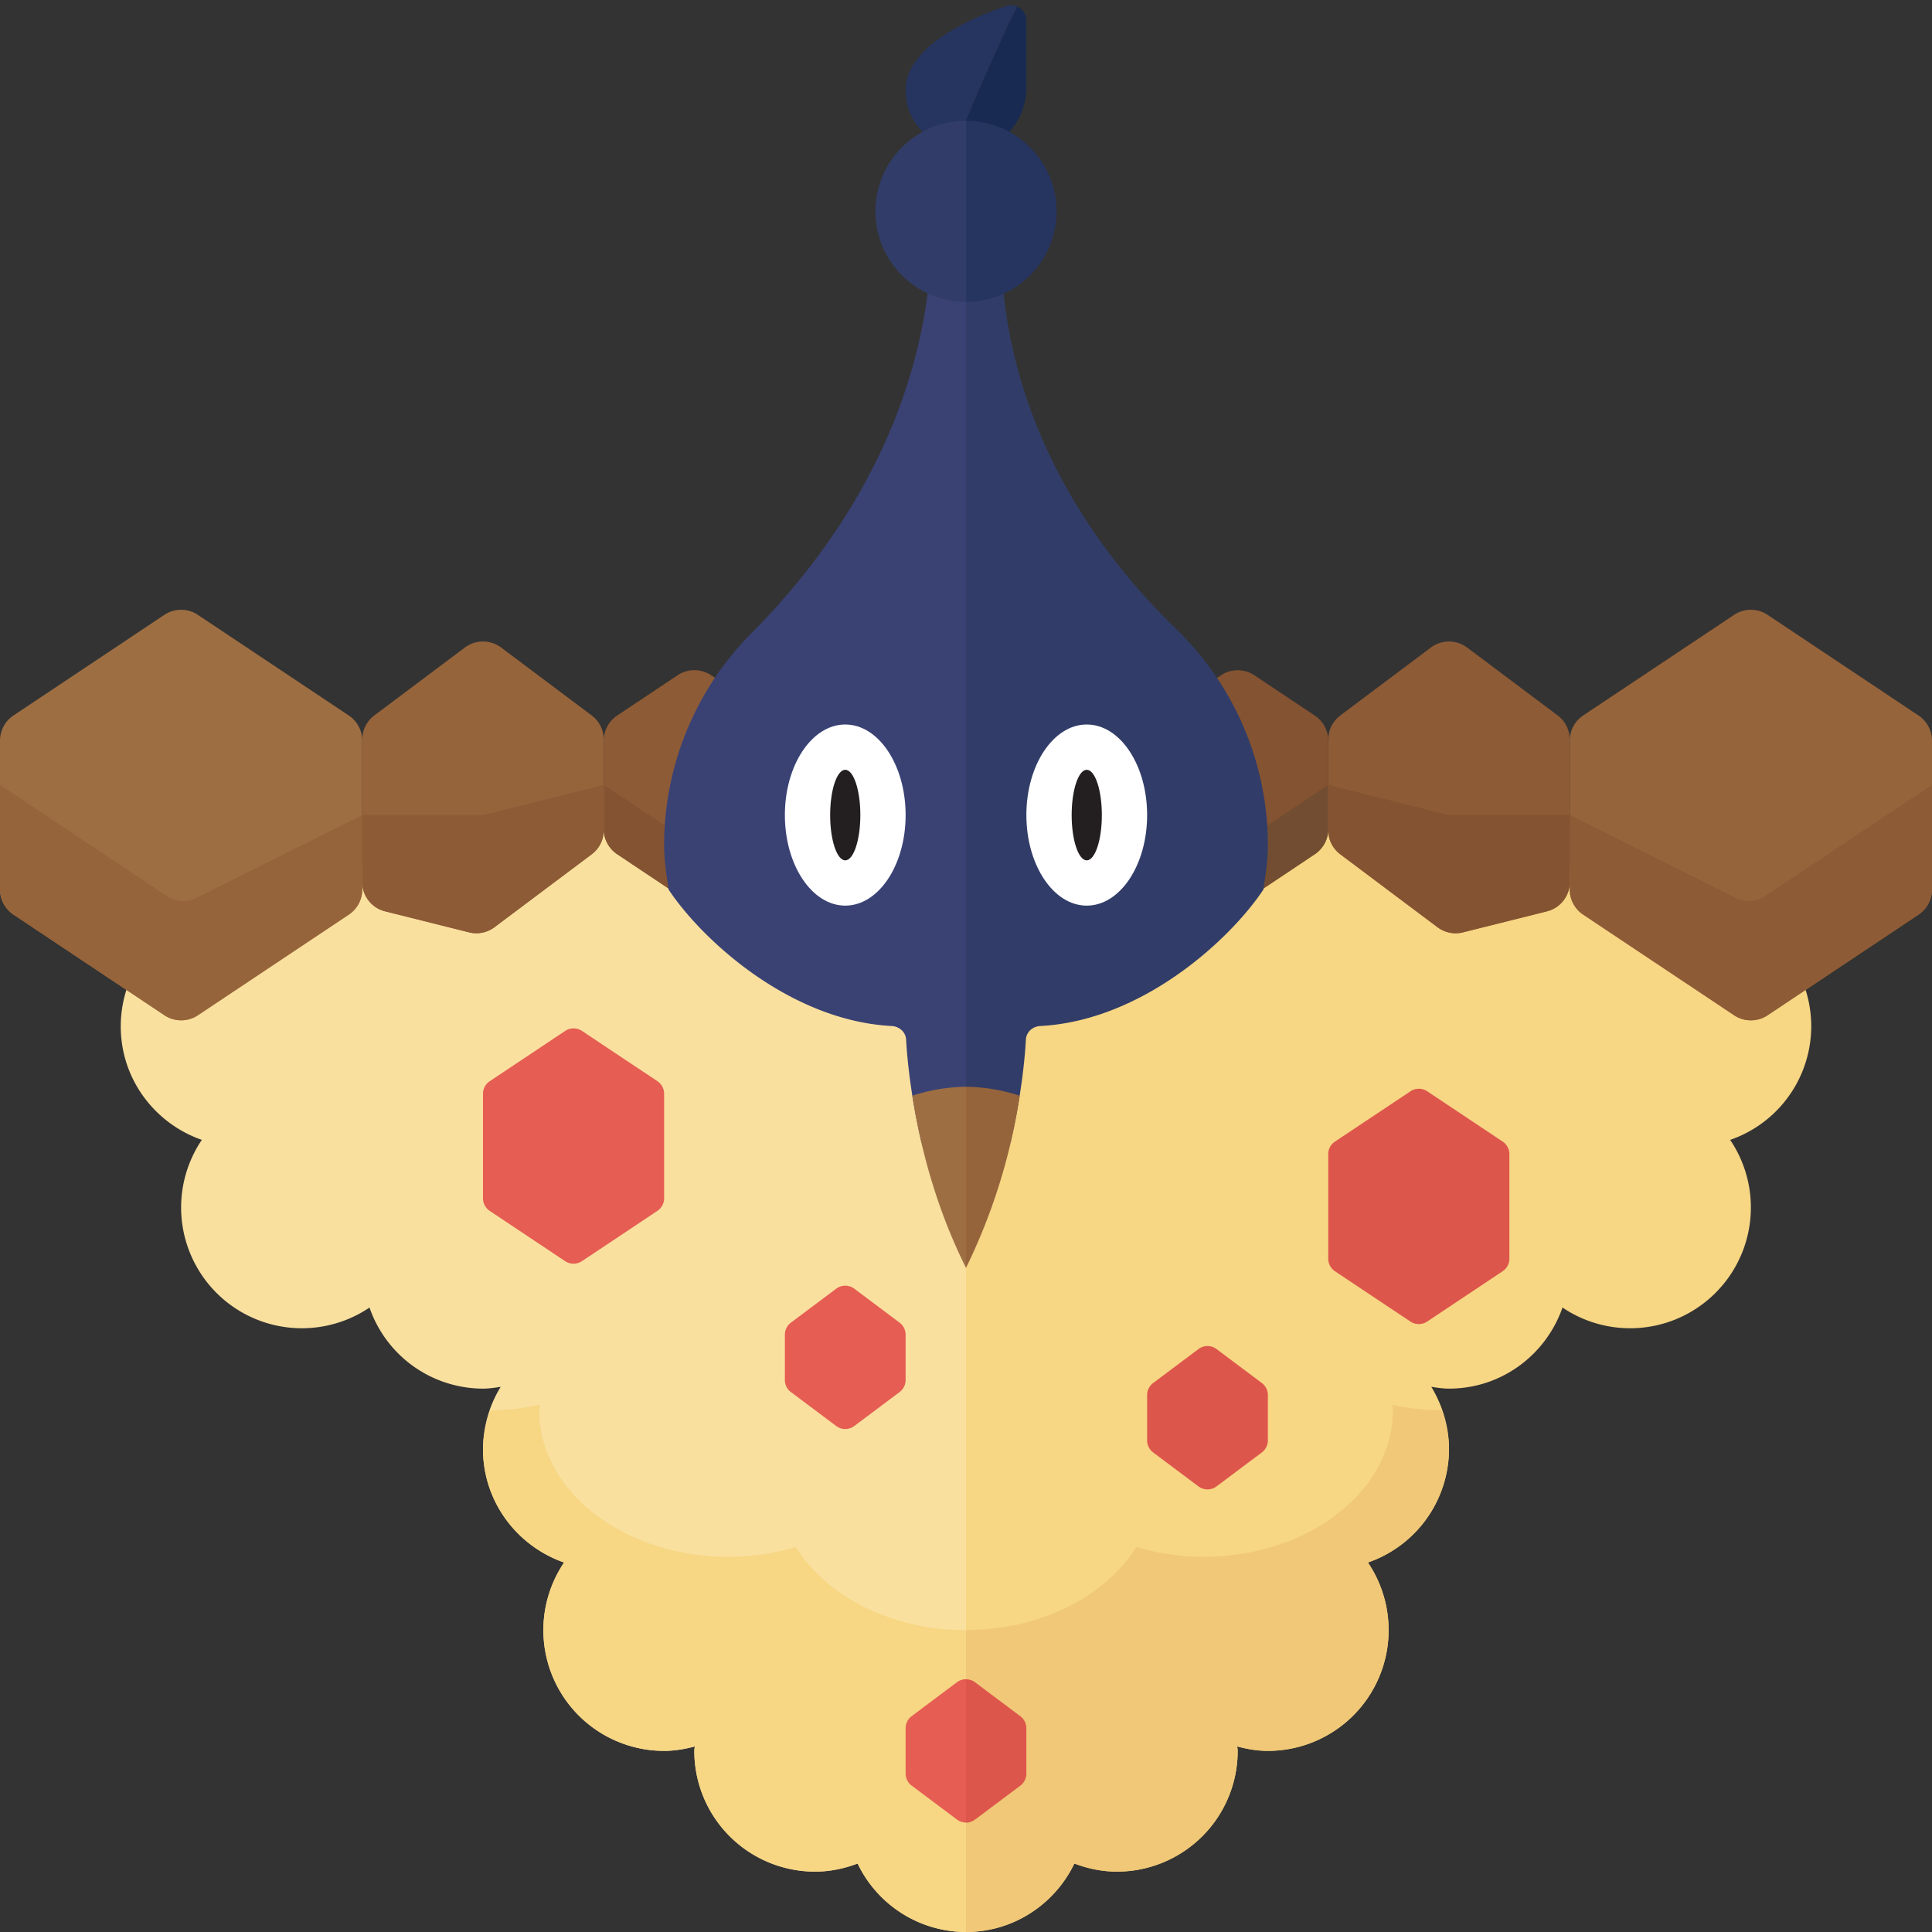 <svg xmlns="http://www.w3.org/2000/svg" width="32" height="32"><rect width="100%" height="100%" fill="#333333" stroke="none"/><path fill="#F7D684" d="M28 15l-5.924-2L16 14v18c.793 0 1.472-.465 1.795-1.134.22.083.456.134.705.134a2 2 0 002-2c0-.025-.006-.048-.007-.073.163.043.331.073.507.073a2 2 0 001.657-3.12A1.993 1.993 0 0024 24c0-.378-.111-.728-.293-1.03.096.015.192.03.293.03.873 0 1.608-.563 1.88-1.343a2 2 0 002.777-2.777A1.993 1.993 0 0030 17a2 2 0 00-2-2z"/><path fill="#845331" d="M21.777 11.852l-1-.667a.5.5 0 00-.555 0l-1 .667a.5.5 0 00-.222.416v1.465c0 .167.084.323.223.416l1 .667a.5.5 0 00.555 0l1-.667a.503.503 0 00.222-.417v-1.465a.498.498 0 00-.223-.415z"/><path fill="#FAE09F" d="M16 14l-6-1-6 2a2 2 0 00-2 2c0 .873.563 1.608 1.343 1.88a2 2 0 002.777 2.777A1.993 1.993 0 008 23c.101 0 .197-.015.293-.03A1.988 1.988 0 008 24c0 .873.563 1.608 1.343 1.88A2 2 0 0011 29c.176 0 .344-.03.507-.073-.001.025-.007.048-.007.073a2 2 0 002 2c.249 0 .485-.051.705-.134A1.993 1.993 0 0016 32V14z"/><path fill="#F7D684" d="M16 27c-1.246 0-2.313-.565-2.821-1.377a3.932 3.932 0 01-1.107.163c-1.736 0-3.143-1.087-3.143-2.429 0-.03.01-.059.012-.089-.256.052-.52.089-.797.089l-.02-.002A1.9 1.9 0 008 24c0 .873.563 1.608 1.343 1.88A2 2 0 0011 29c.176 0 .344-.03.507-.073-.001.025-.007.048-.007.073a2 2 0 002 2c.249 0 .485-.051.705-.134A1.993 1.993 0 0016 32v-5z"/><path fill="#F0C877" d="M17.795 30.866c.22.083.456.134.705.134a2 2 0 002-2c0-.025-.006-.048-.007-.073.163.043.331.073.507.073a2 2 0 001.657-3.12A1.993 1.993 0 0024 24c0-.228-.051-.441-.123-.644l-.02.002c-.277 0-.541-.036-.797-.089.001.03.012.058.012.089 0 1.341-1.407 2.429-3.143 2.429-.391 0-.762-.062-1.107-.163C18.313 26.435 17.246 27 16 27v5c.793 0 1.472-.465 1.795-1.134z"/><path fill="#9E6E43" d="M0 12.268v2.465c0 .167.084.323.223.416l2.5 1.667a.5.5 0 00.555 0l2.5-1.667A.503.503 0 006 14.732v-2.465a.501.501 0 00-.223-.416l-2.5-1.667a.5.5 0 00-.555 0l-2.5 1.667a.503.503 0 00-.222.417z"/><path fill="#96643B" d="M26 12.268v2.465c0 .167.084.323.223.416l2.5 1.667a.5.5 0 00.555 0l2.5-1.667a.503.503 0 00.222-.417v-2.465a.501.501 0 00-.223-.416l-2.5-1.667a.5.5 0 00-.555 0l-2.5 1.667a.503.503 0 00-.222.417z"/><path fill="#DD564C" d="M22 19.116v1.732a.25.25 0 00.111.208l1.25.833a.25.25 0 00.277 0l1.25-.833a.248.248 0 00.112-.208v-1.732a.25.25 0 00-.111-.208l-1.25-.833a.25.25 0 00-.277 0l-1.25.833a.248.248 0 00-.112.208zm-3 3.991v.75a.25.25 0 00.1.2l.75.562a.249.249 0 00.3 0l.75-.562a.25.25 0 00.1-.2v-.75a.25.25 0 00-.1-.2l-.75-.562a.249.249 0 00-.3 0l-.75.562a.25.25 0 00-.1.2z"/><path fill="#8D5B36" d="M23.7 10.725l-1.5 1.125a.5.5 0 00-.2.4v1.5a.5.5 0 00.2.4l1.61 1.207c.12.09.275.122.421.085l1.39-.348A.498.498 0 0026 14.61v-2.36a.5.5 0 00-.2-.4l-1.5-1.125a.501.501 0 00-.6 0zM13 12.268v1.465a.501.501 0 01-.223.416l-1 .667a.5.5 0 01-.555 0l-1-.667a.503.503 0 01-.222-.417v-1.465c0-.167.084-.323.223-.416l1-.667a.5.5 0 01.555 0l1 .667a.503.503 0 01.222.417z"/><path fill="#96643B" d="M10 12.25v1.5a.5.5 0 01-.2.4l-1.61 1.207a.499.499 0 01-.421.085l-1.39-.348A.498.498 0 016 14.61v-2.36a.5.5 0 01.2-.4l1.5-1.125a.501.501 0 01.6 0l1.5 1.125a.5.5 0 01.2.4z"/><path fill="#263460" d="M16 2s.406-.998.848-1.888a.239.239 0 00-.175-.014C16.106.289 15 .756 15 1.5c0 .55.451.973 1 .977V2z"/><path fill="#96643B" d="M0 13v1.732c0 .167.084.323.223.416l2.5 1.667a.5.5 0 00.555 0l2.5-1.667A.5.5 0 006 14.732V13.5l-2.74 1.37a.502.502 0 01-.501-.031L0 13z"/><path fill="#845331" d="M10 13v.732c0 .167.084.323.223.416l1 .667a.5.5 0 00.555 0l1-.667a.5.5 0 00.222-.416V13l-1.223.815a.5.5 0 01-.555 0L10 13z"/><path fill="#8D5B36" d="M6 13.5v1.11a.5.5 0 00.379.485l1.39.348a.499.499 0 00.421-.085L9.8 14.15a.5.5 0 00.2-.4V13l-1.94.485a.495.495 0 01-.121.015H6zm26-.5v1.732a.501.501 0 01-.223.416l-2.5 1.667a.5.5 0 01-.555 0l-2.5-1.667a.5.5 0 01-.222-.416V13.5l2.74 1.37c.16.08.352.068.501-.031L32 13z"/><path fill="#724D31" d="M22 13v.732a.501.501 0 01-.223.416l-1 .667a.5.5 0 01-.555 0l-1-.667a.5.5 0 01-.222-.416V13l1.223.815a.5.5 0 00.555 0L22 13z"/><path fill="#845331" d="M26 13.5v1.11a.5.5 0 01-.379.485l-1.39.348a.499.499 0 01-.421-.085L22.2 14.15a.5.5 0 01-.2-.4V13l1.94.485c.04.01.08.015.121.015H26z"/><path fill="#182A51" d="M16 2.477c.057 0 .109.019.168.01.492-.081.832-.542.832-1.041V.336a.244.244 0 00-.152-.224C16.406 1.002 16 2 16 2v.477z"/><path fill="#3A4274" d="M15.5 3l-.082 1.307c-.147 2.347-1.276 4.46-2.926 6.134A4.985 4.985 0 0011 14c0 .251.038.492.074.734.558.839 2.013 2.171 3.694 2.26.128.007.233.099.24.226.017.314.077.942.256 1.706.242.036.484.074.736.074V3h-.5z"/><path fill="#313D68" d="M16.992 17.22c.007-.128.112-.22.24-.226 1.681-.089 3.136-1.422 3.694-2.26.036-.242.074-.483.074-.734a4.98 4.98 0 00-1.517-3.579c-1.631-1.581-2.745-3.617-2.887-5.885L16.5 3H16v16c.252 0 .494-.038.736-.074.179-.764.239-1.392.256-1.706z"/><ellipse fill="#FFF" cx="14" cy="13.5" rx="1" ry="1.5"/><path fill="#96643B" d="M16 18v3a9.837 9.837 0 00.89-2.851A2.98 2.98 0 0016 18z"/><path fill="#9E6E43" d="M15.11 18.149c.119.761.366 1.803.89 2.851v-3a2.98 2.98 0 00-.89.149z"/><ellipse fill="#FFF" cx="18" cy="13.5" rx="1" ry="1.5"/><ellipse fill="#231F20" cx="14" cy="13.5" rx=".25" ry=".75"/><ellipse fill="#231F20" cx="18" cy="13.5" rx=".25" ry=".75"/><path fill="#313D68" d="M16 2a1.5 1.5 0 000 3V2z"/><path fill="#263460" d="M17.5 3.5A1.5 1.5 0 0016 2v3a1.5 1.5 0 001.5-1.5z"/><path fill="#E55D53" d="M16 27.813a.25.25 0 00-.15.05l-.75.562a.25.25 0 00-.1.2v.75a.25.25 0 00.1.2l.75.562a.25.25 0 00.15.05v-2.374z"/><path fill="#DD564C" d="M16.15 30.138l.75-.562a.25.25 0 00.1-.2v-.75a.25.25 0 00-.1-.2l-.75-.562a.25.25 0 00-.15-.05v2.375a.258.258 0 00.15-.051z"/><path fill="#E55D53" d="M8 18.116v1.732a.25.25 0 00.111.208l1.25.833a.25.25 0 00.277 0l1.25-.833a.248.248 0 00.112-.208v-1.732a.25.25 0 00-.111-.208l-1.25-.833a.25.25 0 00-.277 0l-1.25.833a.248.248 0 00-.112.208zm5 3.991v.75a.25.25 0 00.1.2l.75.562a.249.249 0 00.3 0l.75-.562a.25.25 0 00.1-.2v-.75a.25.25 0 00-.1-.2l-.75-.562a.249.249 0 00-.3 0l-.75.562a.25.25 0 00-.1.2z"/></svg>